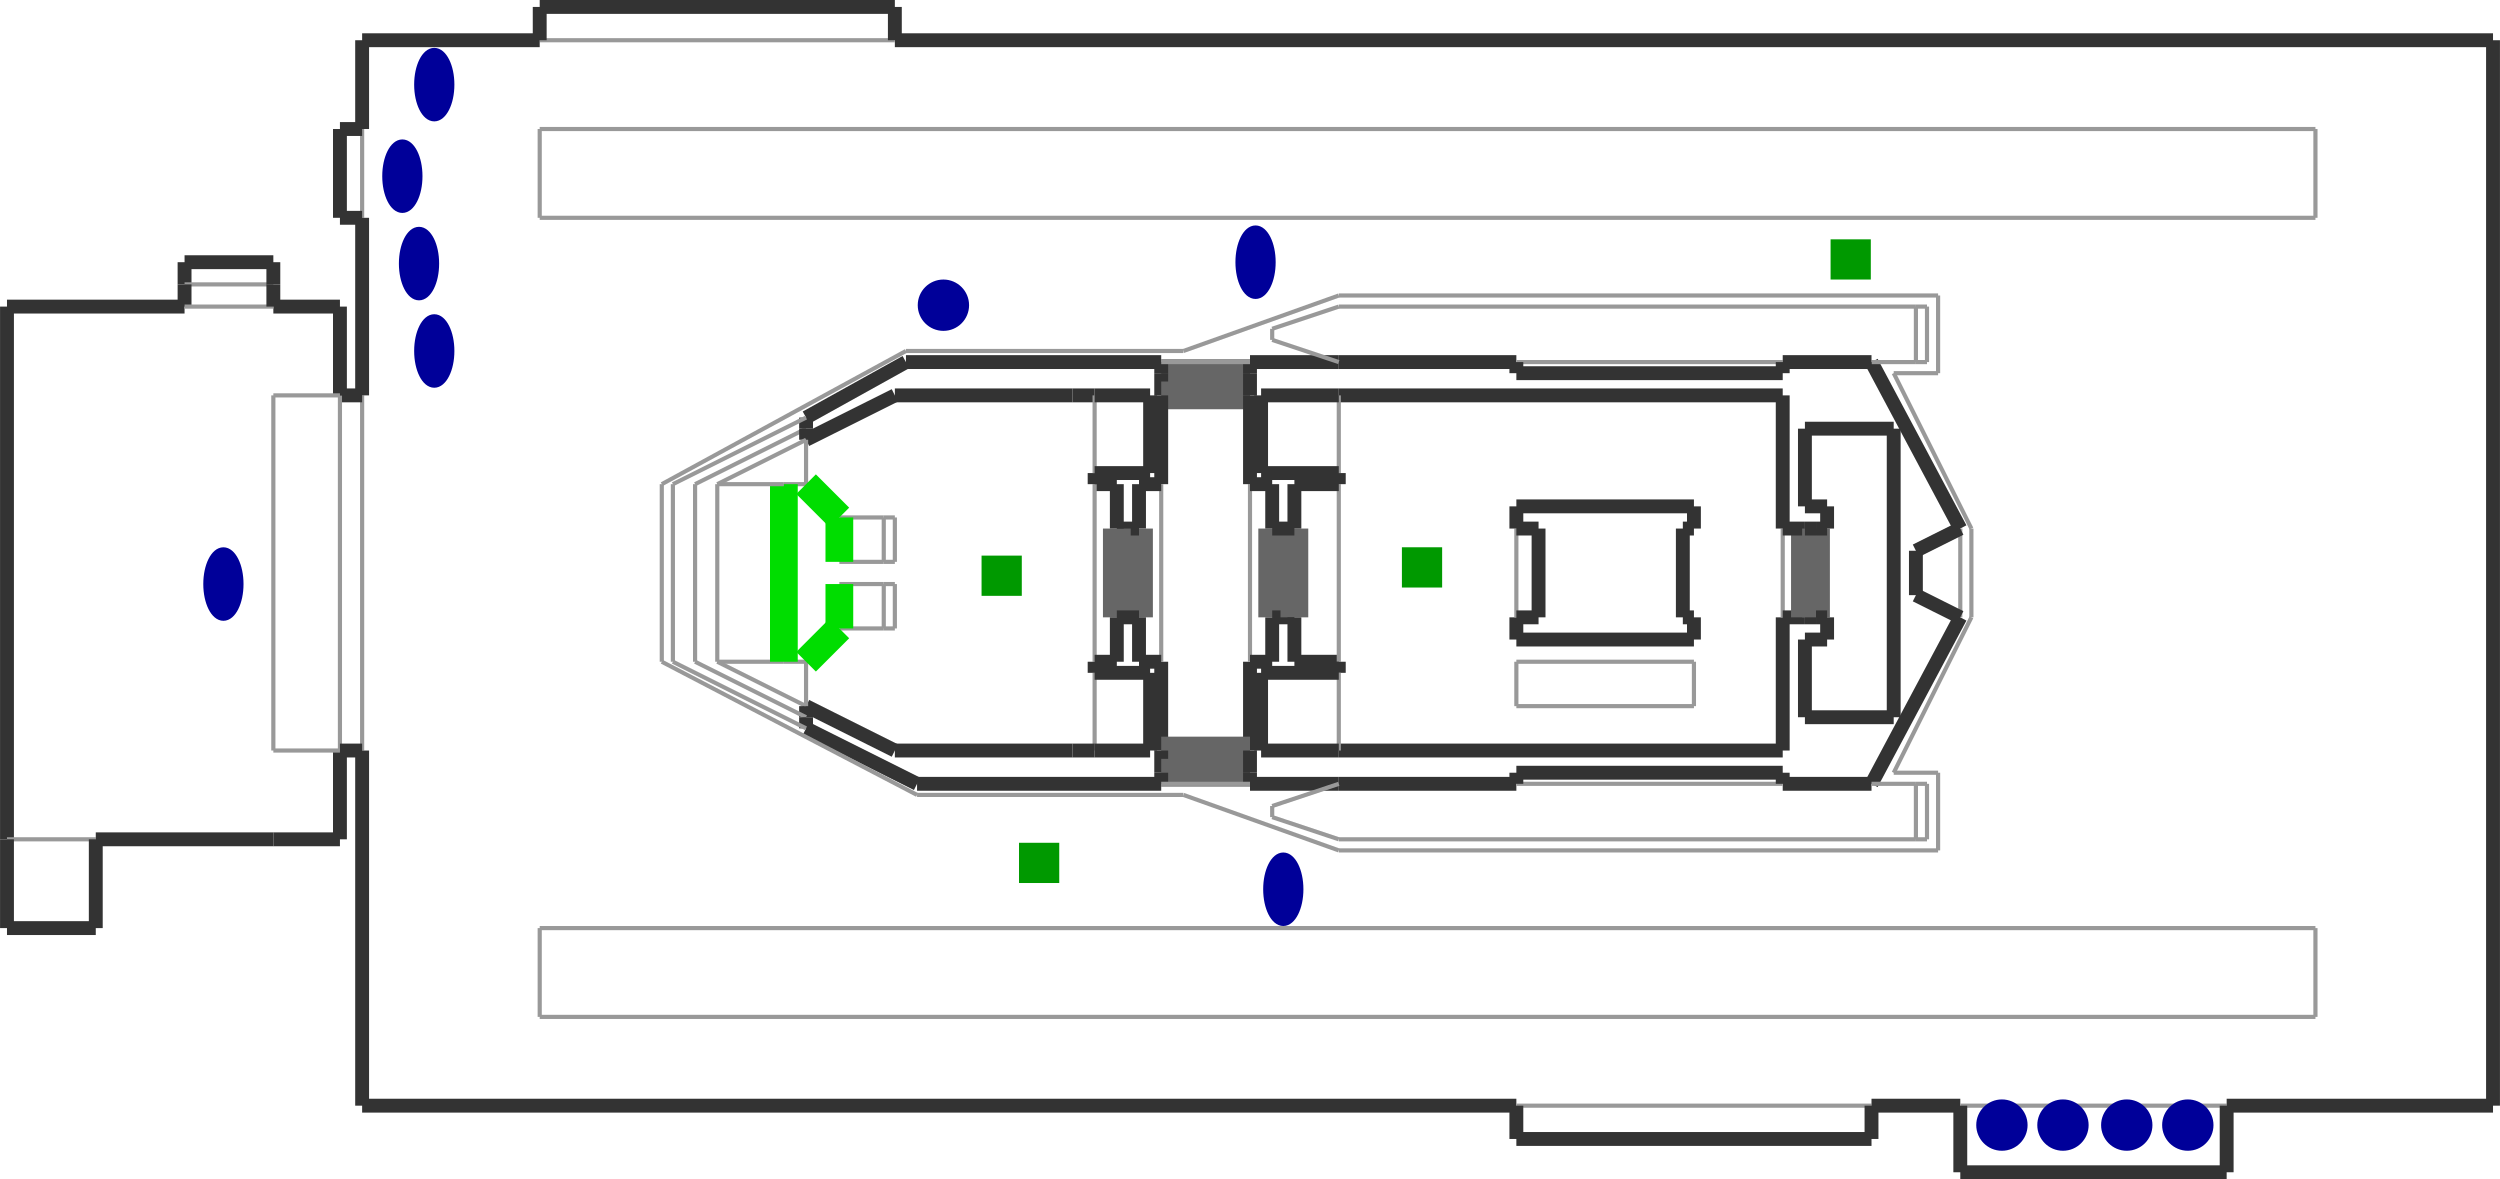 <?xml version="1.0" encoding="utf-8" ?>
<svg baseProfile="tiny" height="483" version="1.2" viewBox="0 0 1802 850" width="1024" xmlns="http://www.w3.org/2000/svg" xmlns:ev="http://www.w3.org/2001/xml-events" xmlns:xlink="http://www.w3.org/1999/xlink"><defs /><line stroke="#666" stroke-width="20" x1="837.0" x2="901.0" y1="269.0" y2="269.0" /><line stroke="#333" stroke-width="10" x1="837.0" x2="837.0" y1="269.0" y2="285.0" /><line stroke="#666" stroke-width="20" x1="901.0" x2="837.0" y1="285.0" y2="285.0" /><line stroke="#333" stroke-width="10" x1="901.0" x2="901.0" y1="285.0" y2="269.0" /><line stroke="#333" stroke-width="10" x1="837.0" x2="837.0" y1="285.0" y2="349.0" /><line stroke="#333" stroke-width="10" x1="837.0" x2="837.0" y1="477.0" y2="541.0" /><line stroke="#333" stroke-width="10" x1="901.0" x2="901.0" y1="541.0" y2="477.0" /><line stroke="#999" stroke-width="3" x1="837.0" x2="837.0" y1="349.0" y2="477.0" /><line stroke="#333" stroke-width="10" x1="837.0" x2="821.0" y1="349.0" y2="349.0" /><line stroke="#333" stroke-width="10" x1="821.0" x2="821.0" y1="349.0" y2="381.0" /><line stroke="#333" stroke-width="10" x1="821.0" x2="837.0" y1="477.0" y2="477.0" /><line stroke="#666" stroke-width="20" x1="821.0" x2="821.0" y1="381.0" y2="445.0" /><line stroke="#333" stroke-width="10" x1="821.0" x2="805.0" y1="381.0" y2="381.0" /><line stroke="#666" stroke-width="20" x1="805.0" x2="805.0" y1="445.0" y2="381.0" /><line stroke="#333" stroke-width="10" x1="805.0" x2="821.0" y1="445.0" y2="445.0" /><line stroke="#333" stroke-width="10" x1="821.0" x2="821.0" y1="445.0" y2="477.0" /><line stroke="#333" stroke-width="10" x1="805.0" x2="805.0" y1="381.0" y2="349.0" /><line stroke="#333" stroke-width="10" x1="805.0" x2="789.0" y1="349.0" y2="349.0" /><line stroke="#999" stroke-width="3" x1="789.0" x2="789.0" y1="349.0" y2="477.0" /><line stroke="#333" stroke-width="10" x1="789.0" x2="805.0" y1="477.0" y2="477.0" /><line stroke="#333" stroke-width="10" x1="805.0" x2="805.0" y1="477.0" y2="445.0" /><line stroke="#333" stroke-width="10" x1="789.0" x2="789.0" y1="349.0" y2="341.0" /><line stroke="#333" stroke-width="10" x1="789.0" x2="773.0" y1="285.0" y2="285.0" /><line stroke="#333" stroke-width="10" x1="645.0" x2="581.0" y1="285.0" y2="317.0" /><line stroke="#999" stroke-width="3" x1="517.0" x2="517.0" y1="349.0" y2="477.0" /><line stroke="#999" stroke-width="3" x1="517.0" x2="581.0" y1="477.0" y2="509.0" /><line stroke="#333" stroke-width="10" x1="645.0" x2="773.0" y1="541.0" y2="541.0" /><line stroke="#999" stroke-width="3" x1="789.0" x2="789.0" y1="541.0" y2="485.0" /><line stroke="#999" stroke-width="3" x1="901.0" x2="901.0" y1="477.0" y2="349.0" /><line stroke="#333" stroke-width="10" x1="901.0" x2="917.0" y1="477.0" y2="477.0" /><line stroke="#333" stroke-width="10" x1="917.0" x2="917.0" y1="477.0" y2="445.0" /><line stroke="#333" stroke-width="10" x1="917.0" x2="901.0" y1="349.0" y2="349.0" /><line stroke="#333" stroke-width="10" x1="901.0" x2="901.0" y1="349.0" y2="285.0" /><line stroke="#666" stroke-width="20" x1="917.0" x2="917.0" y1="445.0" y2="381.0" /><line stroke="#333" stroke-width="10" x1="917.0" x2="933.0" y1="445.0" y2="445.0" /><line stroke="#666" stroke-width="20" x1="933.0" x2="933.0" y1="381.0" y2="445.0" /><line stroke="#333" stroke-width="10" x1="933.0" x2="917.0" y1="381.0" y2="381.0" /><line stroke="#333" stroke-width="10" x1="917.0" x2="917.0" y1="381.0" y2="349.0" /><line stroke="#333" stroke-width="10" x1="933.0" x2="933.0" y1="445.0" y2="477.0" /><line stroke="#333" stroke-width="10" x1="933.0" x2="965.0" y1="477.0" y2="477.0" /><line stroke="#999" stroke-width="3" x1="965.0" x2="965.0" y1="477.0" y2="349.0" /><line stroke="#333" stroke-width="10" x1="965.0" x2="933.0" y1="349.0" y2="349.0" /><line stroke="#333" stroke-width="10" x1="933.0" x2="933.0" y1="349.0" y2="381.0" /><line stroke="#333" stroke-width="10" x1="965.0" x2="965.0" y1="477.0" y2="485.0" /><line stroke="#333" stroke-width="10" x1="965.0" x2="1285.0" y1="541.0" y2="541.0" /><line stroke="#333" stroke-width="10" x1="1285.0" x2="1285.0" y1="541.0" y2="445.0" /><line stroke="#333" stroke-width="10" x1="1285.0" x2="965.0" y1="285.0" y2="285.0" /><line stroke="#999" stroke-width="3" x1="965.0" x2="965.0" y1="285.0" y2="341.0" /><line stroke="#333" stroke-width="10" x1="581.0" x2="645.0" y1="509.0" y2="541.0" /><line stroke="#333" stroke-width="10" x1="581.0" x2="581.0" y1="517.0" y2="509.0" /><line stroke="#999" stroke-width="3" x1="581.0" x2="501.0" y1="517.0" y2="477.0" /><line stroke="#999" stroke-width="3" x1="501.0" x2="501.0" y1="477.0" y2="349.0" /><line stroke="#999" stroke-width="3" x1="501.0" x2="581.0" y1="349.0" y2="309.0" /><line stroke="#333" stroke-width="10" x1="581.0" x2="581.0" y1="317.0" y2="309.0" /><line stroke="#999" stroke-width="3" x1="581.0" x2="517.0" y1="317.0" y2="349.0" /><line stroke="#333" stroke-width="10" x1="789.0" x2="829.0" y1="541.0" y2="541.0" /><line stroke="#333" stroke-width="10" x1="829.0" x2="829.0" y1="541.0" y2="485.0" /><line stroke="#333" stroke-width="10" x1="829.0" x2="789.0" y1="485.0" y2="485.0" /><line stroke="#333" stroke-width="10" x1="789.0" x2="789.0" y1="485.0" y2="477.0" /><line stroke="#999" stroke-width="3" x1="789.0" x2="789.0" y1="341.0" y2="285.0" /><line stroke="#333" stroke-width="10" x1="789.0" x2="829.0" y1="341.0" y2="341.0" /><line stroke="#333" stroke-width="10" x1="829.0" x2="829.0" y1="341.0" y2="285.0" /><line stroke="#333" stroke-width="10" x1="829.0" x2="789.0" y1="285.0" y2="285.0" /><line stroke="#999" stroke-width="3" x1="581.0" x2="581.0" y1="509.0" y2="477.0" /><line stroke="#999" stroke-width="3" x1="581.0" x2="565.0" y1="477.0" y2="477.0" /><line stroke="#999" stroke-width="3" x1="517.0" x2="517.0" y1="477.0" y2="477.0" /><line stroke="#999" stroke-width="3" x1="581.0" x2="581.0" y1="349.0" y2="317.0" /><line stroke="#999" stroke-width="3" x1="581.0" x2="565.0" y1="349.0" y2="349.0" /><line stroke="#999" stroke-width="3" x1="565.0" x2="517.0" y1="477.0" y2="477.0" /><line stroke="#0d0" stroke-width="20" x1="565.0" x2="565.0" y1="349.0" y2="477.0" /><line stroke="#999" stroke-width="3" x1="517.0" x2="565.0" y1="349.0" y2="349.0" /><line stroke="#999" stroke-width="3" x1="605.0" x2="637.0" y1="405.0" y2="405.0" /><line stroke="#999" stroke-width="3" x1="637.0" x2="637.0" y1="405.0" y2="373.0" /><line stroke="#999" stroke-width="3" x1="637.0" x2="605.0" y1="373.0" y2="373.0" /><line stroke="#0d0" stroke-width="20" x1="605.0" x2="605.0" y1="373.0" y2="405.0" /><line stroke="#999" stroke-width="3" x1="637.0" x2="645.0" y1="405.0" y2="405.0" /><line stroke="#999" stroke-width="3" x1="645.0" x2="645.0" y1="405.0" y2="373.0" /><line stroke="#999" stroke-width="3" x1="645.0" x2="637.0" y1="373.0" y2="373.0" /><line stroke="#999" stroke-width="3" x1="605.0" x2="637.0" y1="453.0" y2="453.0" /><line stroke="#999" stroke-width="3" x1="637.0" x2="637.0" y1="453.0" y2="421.0" /><line stroke="#999" stroke-width="3" x1="637.0" x2="605.0" y1="421.0" y2="421.0" /><line stroke="#0d0" stroke-width="20" x1="605.0" x2="605.0" y1="421.0" y2="453.0" /><line stroke="#999" stroke-width="3" x1="637.0" x2="645.0" y1="453.0" y2="453.0" /><line stroke="#999" stroke-width="3" x1="645.0" x2="645.0" y1="453.0" y2="421.0" /><line stroke="#999" stroke-width="3" x1="645.0" x2="637.0" y1="421.0" y2="421.0" /><line stroke="#333" stroke-width="10" x1="965.0" x2="909.0" y1="285.0" y2="285.0" /><line stroke="#333" stroke-width="10" x1="909.0" x2="909.0" y1="285.0" y2="341.0" /><line stroke="#333" stroke-width="10" x1="909.0" x2="965.0" y1="341.0" y2="341.0" /><line stroke="#333" stroke-width="10" x1="965.0" x2="965.0" y1="341.0" y2="349.0" /><line stroke="#999" stroke-width="3" x1="965.0" x2="965.0" y1="485.0" y2="541.0" /><line stroke="#333" stroke-width="10" x1="965.0" x2="909.0" y1="485.0" y2="485.0" /><line stroke="#333" stroke-width="10" x1="909.0" x2="909.0" y1="485.0" y2="541.0" /><line stroke="#333" stroke-width="10" x1="909.0" x2="965.0" y1="541.0" y2="541.0" /><line stroke="#999" stroke-width="3" x1="1093.0" x2="1221.0" y1="509.0" y2="509.0" /><line stroke="#999" stroke-width="3" x1="1221.0" x2="1221.0" y1="509.0" y2="477.0" /><line stroke="#999" stroke-width="3" x1="1221.0" x2="1093.0" y1="477.0" y2="477.0" /><line stroke="#999" stroke-width="3" x1="1093.0" x2="1093.0" y1="477.0" y2="509.0" /><line stroke="#333" stroke-width="10" x1="773.0" x2="645.0" y1="285.0" y2="285.0" /><line stroke="#333" stroke-width="10" x1="773.0" x2="789.0" y1="541.0" y2="541.0" /><line stroke="#999" stroke-width="3" x1="1285.0" x2="1285.0" y1="445.0" y2="381.0" /><line stroke="#333" stroke-width="10" x1="1285.0" x2="1301.0" y1="445.0" y2="445.0" /><line stroke="#666" stroke-width="20" x1="1301.0" x2="1301.0" y1="445.0" y2="381.0" /><line stroke="#333" stroke-width="10" x1="1301.0" x2="1285.0" y1="381.0" y2="381.0" /><line stroke="#333" stroke-width="10" x1="1285.0" x2="1285.0" y1="381.0" y2="285.0" /><line stroke="#666" stroke-width="20" x1="837.0" x2="901.0" y1="541.0" y2="541.0" /><line stroke="#333" stroke-width="10" x1="837.0" x2="837.0" y1="541.0" y2="557.0" /><line stroke="#666" stroke-width="20" x1="901.0" x2="837.0" y1="557.0" y2="557.0" /><line stroke="#333" stroke-width="10" x1="901.0" x2="901.0" y1="557.0" y2="541.0" /><line stroke="#333" stroke-width="10" x1="581.0" x2="581.0" y1="309.0" y2="301.0" /><line stroke="#333" stroke-width="10" x1="581.0" x2="653.0" y1="301.0" y2="261.0" /><line stroke="#333" stroke-width="10" x1="653.0" x2="837.0" y1="261.0" y2="261.0" /><line stroke="#333" stroke-width="10" x1="837.0" x2="837.0" y1="557.0" y2="565.0" /><line stroke="#333" stroke-width="10" x1="661.0" x2="581.0" y1="565.0" y2="525.0" /><line stroke="#333" stroke-width="10" x1="581.0" x2="581.0" y1="525.0" y2="517.0" /><line stroke="#333" stroke-width="10" x1="901.0" x2="901.0" y1="269.0" y2="261.0" /><line stroke="#333" stroke-width="10" x1="1349.0" x2="1413.0" y1="261.0" y2="381.0" /><line stroke="#333" stroke-width="10" x1="1301.0" x2="1309.0" y1="445.0" y2="445.0" /><line stroke="#333" stroke-width="10" x1="1349.0" x2="1285.0" y1="565.0" y2="565.0" /><line stroke="#999" stroke-width="3" x1="581.0" x2="485.0" y1="301.0" y2="349.0" /><line stroke="#999" stroke-width="3" x1="485.0" x2="485.0" y1="349.0" y2="477.0" /><line stroke="#999" stroke-width="3" x1="485.0" x2="581.0" y1="477.0" y2="525.0" /><line stroke="#333" stroke-width="10" x1="837.0" x2="837.0" y1="261.0" y2="269.0" /><line stroke="#333" stroke-width="10" x1="901.0" x2="965.0" y1="261.0" y2="261.0" /><line stroke="#333" stroke-width="10" x1="1413.0" x2="1349.0" y1="445.0" y2="565.0" /><line stroke="#333" stroke-width="10" x1="901.0" x2="901.0" y1="565.0" y2="557.0" /><line stroke="#333" stroke-width="10" x1="837.0" x2="661.0" y1="565.0" y2="565.0" /><line stroke="#999" stroke-width="3" x1="1413.0" x2="1413.0" y1="381.0" y2="445.0" /><line stroke="#999" stroke-width="3" x1="837.0" x2="901.0" y1="261.0" y2="261.0" /><line stroke="#999" stroke-width="3" x1="901.0" x2="837.0" y1="565.0" y2="565.0" /><line stroke="#666" stroke-width="20" x1="1309.0" x2="1309.0" y1="381.0" y2="445.0" /><line stroke="#333" stroke-width="10" x1="1309.0" x2="1301.0" y1="381.0" y2="381.0" /><line stroke="#333" stroke-width="10" x1="965.0" x2="1093.0" y1="261.0" y2="261.0" /><line stroke="#999" stroke-width="3" x1="1093.0" x2="1285.0" y1="261.0" y2="261.0" /><line stroke="#333" stroke-width="10" x1="965.0" x2="901.0" y1="565.0" y2="565.0" /><line stroke="#333" stroke-width="10" x1="1093.0" x2="965.0" y1="565.0" y2="565.0" /><line stroke="#999" stroke-width="3" x1="917.0" x2="965.0" y1="245.0" y2="261.0" /><line stroke="#999" stroke-width="3" x1="917.0" x2="917.0" y1="237.0" y2="245.0" /><line stroke="#999" stroke-width="3" x1="965.0" x2="917.0" y1="221.0" y2="237.0" /><line stroke="#999" stroke-width="3" x1="1381.0" x2="965.0" y1="221.0" y2="221.0" /><line stroke="#999" stroke-width="3" x1="1381.0" x2="1381.0" y1="261.0" y2="221.0" /><line stroke="#999" stroke-width="3" x1="1349.0" x2="1381.0" y1="261.0" y2="261.0" /><line stroke="#999" stroke-width="3" x1="965.0" x2="917.0" y1="565.0" y2="581.0" /><line stroke="#999" stroke-width="3" x1="917.0" x2="917.0" y1="581.0" y2="589.0" /><line stroke="#999" stroke-width="3" x1="917.0" x2="965.0" y1="589.0" y2="605.0" /><line stroke="#999" stroke-width="3" x1="965.0" x2="1381.0" y1="605.0" y2="605.0" /><line stroke="#999" stroke-width="3" x1="1381.0" x2="1381.0" y1="605.0" y2="565.0" /><line stroke="#999" stroke-width="3" x1="1381.0" x2="1349.0" y1="565.0" y2="565.0" /><line stroke="#999" stroke-width="3" x1="1381.0" x2="1389.0" y1="261.0" y2="261.0" /><line stroke="#999" stroke-width="3" x1="1389.0" x2="1389.0" y1="261.0" y2="221.0" /><line stroke="#999" stroke-width="3" x1="1389.0" x2="1381.0" y1="221.0" y2="221.0" /><line stroke="#999" stroke-width="3" x1="1381.0" x2="1389.0" y1="605.0" y2="605.0" /><line stroke="#999" stroke-width="3" x1="1389.0" x2="1389.0" y1="605.0" y2="565.0" /><line stroke="#999" stroke-width="3" x1="1389.0" x2="1381.0" y1="565.0" y2="565.0" /><line stroke="#999" stroke-width="3" x1="653.0" x2="477.0" y1="253.0" y2="349.0" /><line stroke="#999" stroke-width="3" x1="1397.0" x2="965.0" y1="213.0" y2="213.0" /><line stroke="#999" stroke-width="3" x1="1397.0" x2="1397.0" y1="613.0" y2="557.0" /><line stroke="#999" stroke-width="3" x1="661.0" x2="853.0" y1="573.0" y2="573.0" /><line stroke="#333" stroke-width="10" x1="1309.0" x2="1317.0" y1="445.0" y2="445.0" /><line stroke="#333" stroke-width="10" x1="1317.0" x2="1317.0" y1="445.0" y2="461.0" /><line stroke="#333" stroke-width="10" x1="1317.0" x2="1301.0" y1="461.0" y2="461.0" /><line stroke="#333" stroke-width="10" x1="1301.0" x2="1301.0" y1="461.0" y2="517.0" /><line stroke="#333" stroke-width="10" x1="1301.0" x2="1365.0" y1="517.0" y2="517.0" /><line stroke="#333" stroke-width="10" x1="1365.0" x2="1365.0" y1="517.0" y2="309.0" /><line stroke="#333" stroke-width="10" x1="1365.0" x2="1301.0" y1="309.0" y2="309.0" /><line stroke="#333" stroke-width="10" x1="1301.0" x2="1301.0" y1="309.0" y2="365.0" /><line stroke="#333" stroke-width="10" x1="1301.0" x2="1317.0" y1="365.0" y2="365.0" /><line stroke="#333" stroke-width="10" x1="1317.0" x2="1317.0" y1="365.0" y2="381.0" /><line stroke="#333" stroke-width="10" x1="1317.0" x2="1309.0" y1="381.0" y2="381.0" /><line stroke="#333" stroke-width="10" x1="1413.0" x2="1381.0" y1="381.0" y2="397.0" /><line stroke="#333" stroke-width="10" x1="1381.0" x2="1381.0" y1="397.0" y2="429.0" /><line stroke="#333" stroke-width="10" x1="1381.0" x2="1413.0" y1="429.0" y2="445.0" /><line stroke="#999" stroke-width="3" x1="1285.0" x2="1093.0" y1="565.0" y2="565.0" /><line stroke="#333" stroke-width="10" x1="1285.0" x2="1285.0" y1="565.0" y2="557.0" /><line stroke="#333" stroke-width="10" x1="1285.0" x2="1093.0" y1="557.0" y2="557.0" /><line stroke="#333" stroke-width="10" x1="1093.0" x2="1093.0" y1="557.0" y2="565.0" /><line stroke="#333" stroke-width="10" x1="1093.0" x2="1093.0" y1="261.0" y2="269.0" /><line stroke="#333" stroke-width="10" x1="1093.0" x2="1285.0" y1="269.0" y2="269.0" /><line stroke="#333" stroke-width="10" x1="1285.0" x2="1285.0" y1="269.0" y2="261.0" /><line stroke="#333" stroke-width="10" x1="1285.0" x2="1349.0" y1="261.0" y2="261.0" /><line stroke="#333" stroke-width="10" x1="261.0" x2="1093.0" y1="797.0" y2="797.0" /><line stroke="#333" stroke-width="10" x1="1797.0" x2="1797.0" y1="797.0" y2="29.0" /><line stroke="#333" stroke-width="10" x1="1797.0" x2="645.0" y1="29.0" y2="29.0" /><line stroke="#333" stroke-width="10" x1="261.0" x2="261.0" y1="29.0" y2="93.0" /><line stroke="#999" stroke-width="3" x1="853.0" x2="653.0" y1="253.0" y2="253.0" /><line stroke="#999" stroke-width="3" x1="477.0" x2="477.0" y1="349.0" y2="477.0" /><line stroke="#999" stroke-width="3" x1="477.0" x2="661.0" y1="477.0" y2="573.0" /><line stroke="#999" stroke-width="3" x1="853.0" x2="965.0" y1="573.0" y2="613.0" /><line stroke="#999" stroke-width="3" x1="965.0" x2="1397.0" y1="613.0" y2="613.0" /><line stroke="#999" stroke-width="3" x1="965.0" x2="853.0" y1="213.0" y2="253.0" /><line stroke="#999" stroke-width="3" x1="389.0" x2="1669.0" y1="157.0" y2="157.0" /><line stroke="#999" stroke-width="3" x1="1669.0" x2="1669.0" y1="157.0" y2="93.0" /><line stroke="#999" stroke-width="3" x1="1669.0" x2="389.0" y1="93.0" y2="93.0" /><line stroke="#999" stroke-width="3" x1="389.0" x2="389.0" y1="93.0" y2="157.0" /><line stroke="#999" stroke-width="3" x1="389.0" x2="1669.0" y1="733.0" y2="733.0" /><line stroke="#999" stroke-width="3" x1="1669.0" x2="1669.0" y1="733.0" y2="669.0" /><line stroke="#999" stroke-width="3" x1="1669.0" x2="389.0" y1="669.0" y2="669.0" /><line stroke="#999" stroke-width="3" x1="389.0" x2="389.0" y1="669.0" y2="733.0" /><line stroke="#999" stroke-width="3" x1="1397.0" x2="1397.0" y1="269.0" y2="213.0" /><line stroke="#999" stroke-width="3" x1="1421.0" x2="1365.0" y1="381.0" y2="269.0" /><line stroke="#999" stroke-width="3" x1="1421.0" x2="1421.0" y1="445.0" y2="381.0" /><line stroke="#999" stroke-width="3" x1="1397.0" x2="1365.0" y1="557.0" y2="557.0" /><line stroke="#999" stroke-width="3" x1="1365.0" x2="1397.0" y1="269.0" y2="269.0" /><line stroke="#999" stroke-width="3" x1="1365.0" x2="1421.0" y1="557.0" y2="445.0" /><line stroke="#999" stroke-width="3" x1="261.0" x2="261.0" y1="285.0" y2="541.0" /><line stroke="#333" stroke-width="10" x1="261.0" x2="245.0" y1="285.0" y2="285.0" /><line stroke="#999" stroke-width="3" x1="245.0" x2="245.0" y1="285.0" y2="541.0" /><line stroke="#333" stroke-width="10" x1="245.0" x2="261.0" y1="541.0" y2="541.0" /><line stroke="#333" stroke-width="10" x1="261.0" x2="261.0" y1="541.0" y2="797.0" /><line stroke="#333" stroke-width="10" x1="245.0" x2="245.0" y1="285.0" y2="221.0" /><line stroke="#333" stroke-width="10" x1="245.0" x2="197.0" y1="221.0" y2="221.0" /><line stroke="#333" stroke-width="10" x1="5.0" x2="5.0" y1="221.0" y2="605.0" /><line stroke="#999" stroke-width="3" x1="5.0" x2="69.0" y1="605.0" y2="605.0" /><line stroke="#333" stroke-width="10" x1="245.0" x2="245.0" y1="605.0" y2="541.0" /><line stroke="#999" stroke-width="3" x1="261.0" x2="261.0" y1="93.0" y2="157.0" /><line stroke="#333" stroke-width="10" x1="261.0" x2="245.0" y1="93.0" y2="93.0" /><line stroke="#333" stroke-width="10" x1="245.0" x2="245.0" y1="93.0" y2="157.0" /><line stroke="#333" stroke-width="10" x1="245.0" x2="261.0" y1="157.0" y2="157.0" /><line stroke="#333" stroke-width="10" x1="261.0" x2="261.0" y1="157.0" y2="285.0" /><line stroke="#333" stroke-width="10" x1="197.0" x2="133.0" y1="189.0" y2="189.0" /><line stroke="#333" stroke-width="10" x1="133.0" x2="133.0" y1="189.0" y2="205.0" /><line stroke="#999" stroke-width="3" x1="133.0" x2="197.0" y1="205.0" y2="205.0" /><line stroke="#333" stroke-width="10" x1="197.0" x2="197.0" y1="205.0" y2="189.0" /><line stroke="#333" stroke-width="10" x1="133.0" x2="133.0" y1="205.0" y2="221.0" /><line stroke="#333" stroke-width="10" x1="133.0" x2="5.0" y1="221.0" y2="221.0" /><line stroke="#999" stroke-width="3" x1="197.0" x2="133.0" y1="221.0" y2="221.0" /><line stroke="#333" stroke-width="10" x1="197.0" x2="197.0" y1="221.0" y2="205.0" /><line stroke="#333" stroke-width="10" x1="197.0" x2="245.0" y1="605.0" y2="605.0" /><line stroke="#999" stroke-width="3" x1="245.0" x2="197.0" y1="285.0" y2="285.0" /><line stroke="#999" stroke-width="3" x1="197.0" x2="197.0" y1="285.0" y2="541.0" /><line stroke="#999" stroke-width="3" x1="197.0" x2="245.0" y1="541.0" y2="541.0" /><line stroke="#333" stroke-width="10" x1="1093.0" x2="1093.0" y1="461.0" y2="445.0" /><line stroke="#999" stroke-width="3" x1="1093.0" x2="1093.0" y1="445.0" y2="381.0" /><line stroke="#333" stroke-width="10" x1="1093.0" x2="1093.0" y1="381.0" y2="365.0" /><line stroke="#333" stroke-width="10" x1="1093.0" x2="1221.0" y1="365.0" y2="365.0" /><line stroke="#333" stroke-width="10" x1="1221.0" x2="1221.0" y1="365.0" y2="381.0" /><line stroke="#333" stroke-width="10" x1="1221.0" x2="1213.0" y1="381.0" y2="381.0" /><line stroke="#333" stroke-width="10" x1="1213.0" x2="1213.0" y1="381.0" y2="445.0" /><line stroke="#333" stroke-width="10" x1="1213.0" x2="1221.0" y1="445.0" y2="445.0" /><line stroke="#333" stroke-width="10" x1="1221.0" x2="1221.0" y1="445.0" y2="461.0" /><line stroke="#333" stroke-width="10" x1="1221.0" x2="1093.0" y1="461.0" y2="461.0" /><line stroke="#333" stroke-width="10" x1="1093.0" x2="1109.0" y1="445.0" y2="445.0" /><line stroke="#333" stroke-width="10" x1="1109.0" x2="1109.0" y1="445.0" y2="381.0" /><line stroke="#333" stroke-width="10" x1="1109.0" x2="1093.0" y1="381.0" y2="381.0" /><line stroke="#999" stroke-width="3" x1="1093.0" x2="1349.0" y1="797.0" y2="797.0" /><line stroke="#333" stroke-width="10" x1="1093.0" x2="1093.0" y1="797.0" y2="821.0" /><line stroke="#333" stroke-width="10" x1="1093.0" x2="1349.0" y1="821.0" y2="821.0" /><line stroke="#333" stroke-width="10" x1="1349.0" x2="1349.0" y1="821.0" y2="797.0" /><line stroke="#333" stroke-width="10" x1="1349.0" x2="1413.0" y1="797.0" y2="797.0" /><line stroke="#999" stroke-width="3" x1="645.0" x2="389.0" y1="29.0" y2="29.0" /><line stroke="#333" stroke-width="10" x1="645.0" x2="645.0" y1="29.0" y2="5.0" /><line stroke="#333" stroke-width="10" x1="645.0" x2="389.0" y1="5.0" y2="5.0" /><line stroke="#333" stroke-width="10" x1="389.0" x2="389.0" y1="5.0" y2="29.0" /><line stroke="#333" stroke-width="10" x1="389.0" x2="261.0" y1="29.0" y2="29.0" /><line stroke="#999" stroke-width="3" x1="1413.0" x2="1605.0" y1="797.0" y2="797.0" /><line stroke="#333" stroke-width="10" x1="1413.0" x2="1413.0" y1="797.0" y2="845.0" /><line stroke="#333" stroke-width="10" x1="1413.0" x2="1605.0" y1="845.0" y2="845.0" /><line stroke="#333" stroke-width="10" x1="1605.0" x2="1605.0" y1="845.0" y2="797.0" /><line stroke="#333" stroke-width="10" x1="1605.0" x2="1797.0" y1="797.0" y2="797.0" /><line stroke="#0d0" stroke-width="20" x1="581.0" x2="605.0" y1="477.0" y2="453.0" /><line stroke="#0d0" stroke-width="20" x1="605.0" x2="581.0" y1="373.0" y2="349.0" /><line stroke="#333" stroke-width="10" x1="5.0" x2="5.0" y1="605.0" y2="669.0" /><line stroke="#333" stroke-width="10" x1="5.0" x2="69.0" y1="669.0" y2="669.0" /><line stroke="#333" stroke-width="10" x1="69.0" x2="69.0" y1="669.0" y2="605.0" /><line stroke="#333" stroke-width="10" x1="69.0" x2="197.0" y1="605.0" y2="605.0" /><ellipse cx="905.0" cy="189.0" fill="#009" rx="12" ry="24" stroke="#009" stroke-width="5" /><ellipse cx="925.0" cy="641.0" fill="#009" rx="12" ry="24" stroke="#009" stroke-width="5" /><ellipse cx="161.0" cy="421.0" fill="#009" rx="12" ry="24" stroke="#009" stroke-width="5" /><ellipse cx="290.0" cy="127.0" fill="#009" rx="12" ry="24" stroke="#009" stroke-width="5" /><ellipse cx="302.0" cy="190.0" fill="#009" rx="12" ry="24" stroke="#009" stroke-width="5" /><ellipse cx="313.0" cy="61.0" fill="#009" rx="12" ry="24" stroke="#009" stroke-width="5" /><ellipse cx="313.0" cy="253.0" fill="#009" rx="12" ry="24" stroke="#009" stroke-width="5" /><rect fill="#090" height="24" stroke="#090" stroke-width="5" transform="rotate(180,1025.0,409.0)" width="24" x="1013.0" y="397.0" /><rect fill="#090" height="24" stroke="#090" stroke-width="5" transform="rotate(0,722.0,415.0)" width="24" x="710.0" y="403.0" /><rect fill="#090" height="24" stroke="#090" stroke-width="5" transform="rotate(0,749.0,622.0)" width="24" x="737.0" y="610.0" /><rect fill="#090" height="24" stroke="#090" stroke-width="5" transform="rotate(180,1334.0,187.0)" width="24" x="1322.0" y="175.0" /><circle cx="1443.0" cy="811.0" fill="#009" r="16" stroke="#009" stroke-width="5" /><circle cx="1487.0" cy="811.0" fill="#009" r="16" stroke="#009" stroke-width="5" /><circle cx="1533.0" cy="811.0" fill="#009" r="16" stroke="#009" stroke-width="5" /><circle cx="1577.0" cy="811.0" fill="#009" r="16" stroke="#009" stroke-width="5" /><circle cx="680.0" cy="220.0" fill="#009" r="16" stroke="#009" stroke-width="5" /></svg>